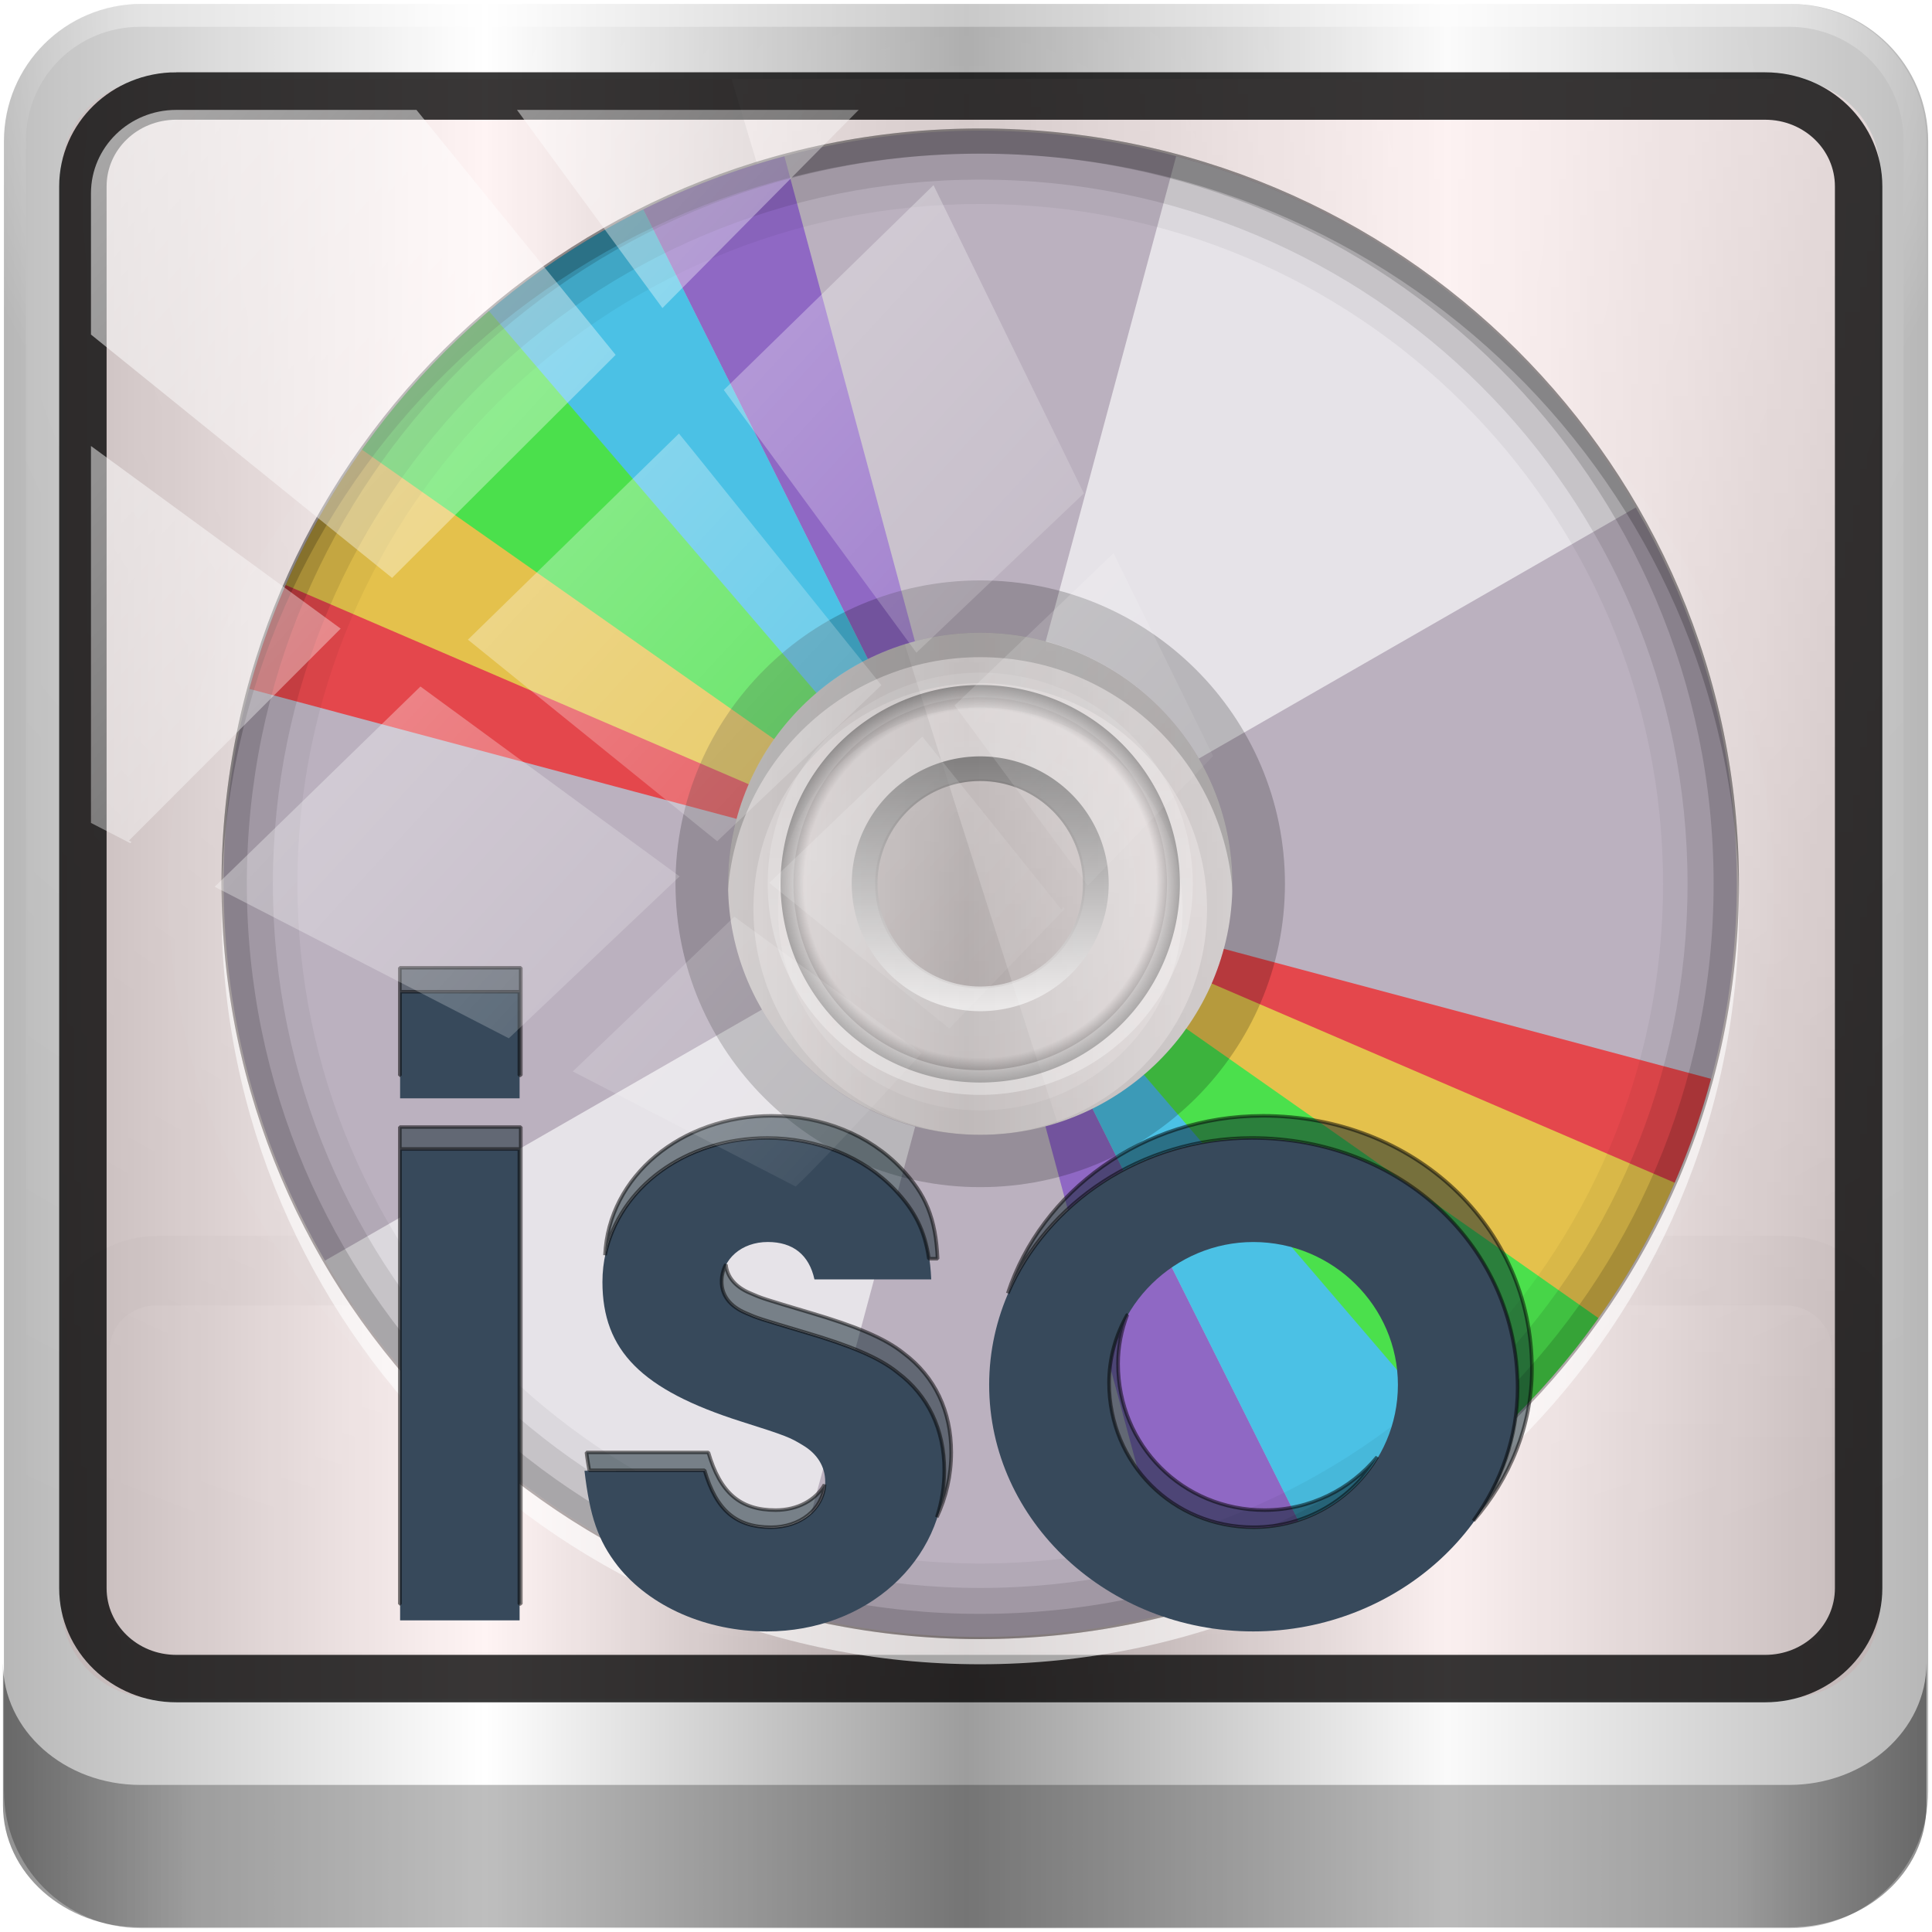 <?xml version="1.0" encoding="UTF-8" standalone="no"?>
<!-- Created with Inkscape (http://www.inkscape.org/) -->

<svg
   xmlns:dc="http://purl.org/dc/elements/1.1/"
   xmlns:cc="http://creativecommons.org/ns#"
   xmlns:rdf="http://www.w3.org/1999/02/22-rdf-syntax-ns#"
   xmlns:svg="http://www.w3.org/2000/svg"
   xmlns="http://www.w3.org/2000/svg"
   xmlns:xlink="http://www.w3.org/1999/xlink"
   xmlns:sodipodi="http://sodipodi.sourceforge.net/DTD/sodipodi-0.dtd"
   xmlns:inkscape="http://www.inkscape.org/namespaces/inkscape"
   width="96"
   height="96"
   id="svg2"
   version="1.1"
   inkscape:version="0.92.2 5c3e80d, 2017-08-06"
   sodipodi:docname="emblem-iso.svg">
  <script
     xlink:href=""
     id="script2985" />
  <defs
     id="defs4">
    <filter
       id="filter3832-0"
       style="color-interpolation-filters:sRGB">
      <feGaussianBlur
         id="feGaussianBlur3834-4"
         stdDeviation="0.769" />
    </filter>
    <linearGradient
       id="linearGradient4370-2">
      <stop
         id="stop4372-3"
         style="stop-color:#2a7fff;stop-opacity:1"
         offset="0" />
      <stop
         id="stop4374-7"
         style="stop-color:#003380;stop-opacity:1"
         offset="1" />
    </linearGradient>
    <linearGradient
       id="linearGradient3266-4">
      <stop
         id="stop2807-3"
         style="stop-color:#ffffff;stop-opacity:1"
         offset="0" />
      <stop
         id="stop2809-4"
         style="stop-color:#000000;stop-opacity:0"
         offset="1" />
    </linearGradient>
    <filter
       id="filter4365"
       style="color-interpolation-filters:sRGB">
      <feGaussianBlur
         id="feGaussianBlur4367"
         stdDeviation="0.769" />
    </filter>
    <linearGradient
       id="linearGradient4370">
      <stop
         id="stop4372"
         style="stop-color:#2a7fff;stop-opacity:1"
         offset="0" />
      <stop
         id="stop4374"
         style="stop-color:#003380;stop-opacity:1"
         offset="1" />
    </linearGradient>
    <linearGradient
       id="linearGradient4377">
      <stop
         id="stop4379"
         style="stop-color:#ffffff;stop-opacity:1"
         offset="0" />
      <stop
         id="stop4381"
         style="stop-color:#000000;stop-opacity:0"
         offset="1" />
    </linearGradient>
    <linearGradient
       id="linearGradient3362">
      <stop
         id="stop3364"
         style="stop-color:#4d4d4d;stop-opacity:1"
         offset="0" />
      <stop
         id="stop3366"
         style="stop-color:#ffffff;stop-opacity:1"
         offset="1" />
    </linearGradient>
    <linearGradient
       id="linearGradient3342">
      <stop
         id="stop3344"
         style="stop-color:#000000;stop-opacity:0"
         offset="0" />
      <stop
         id="stop3350"
         style="stop-color:#000000;stop-opacity:0"
         offset="0.85" />
      <stop
         id="stop3346"
         style="stop-color:#000000;stop-opacity:1"
         offset="1" />
    </linearGradient>
    <linearGradient
       id="linearGradient3330">
      <stop
         id="stop3332"
         style="stop-color:#ffffff;stop-opacity:0.203"
         offset="0" />
      <stop
         id="stop3334"
         style="stop-color:#ffffff;stop-opacity:0.68"
         offset="1" />
    </linearGradient>
    <clipPath
       id="clipPath4031">
      <path
         d="M 48,32 C 28.118,32 12,48.118 12,68 12,87.882 28.118,104 48,104 67.882,104 84,87.882 84,68 84,48.118 67.882,32 48,32 Z m 0,24 c 6.627,0 12,5.373 12,12 0,6.627 -5.373,12 -12,12 -6.627,0 -12,-5.373 -12,-12 0,-6.627 5.373,-12 12,-12 z"
         inkscape:connector-curvature="0"
         id="path4033"
         style="fill:#bbb1bf;fill-opacity:1;stroke:none" />
    </clipPath>
    <filter
       x="-0.19"
       y="-0.171"
       width="1.381"
       height="1.341"
       id="filter4035"
       style="color-interpolation-filters:sRGB">
      <feGaussianBlur
         id="feGaussianBlur4037"
         stdDeviation="4.948" />
    </filter>
    <clipPath
       id="clipPath4187">
      <path
         d="m 51.2,108.8 c -21.208,0 -38.4,17.192 -38.4,38.4 0,21.208 17.192,38.4 38.4,38.4 21.208,0 38.4,-17.192 38.4,-38.4 0,-21.208 -17.192,-38.4 -38.4,-38.4 z m 0,25.6 c 7.069,0 12.8,5.731 12.8,12.8 0,7.069 -5.731,12.8 -12.8,12.8 -7.069,0 -12.8,-5.731 -12.8,-12.8 0,-7.069 5.731,-12.8 12.8,-12.8 z"
         inkscape:connector-curvature="0"
         id="path4189"
         style="fill:#bbb1bf;fill-opacity:1;stroke:none;stroke-width:1.067" />
    </clipPath>
    <filter
       x="-0.18"
       y="-0.18"
       width="1.36"
       height="1.36"
       id="filter4195"
       style="color-interpolation-filters:sRGB">
      <feGaussianBlur
         id="feGaussianBlur4197"
         stdDeviation="5.216" />
    </filter>
    <linearGradient
       id="linearGradient4042">
      <stop
         id="stop4044"
         style="stop-color:#ffaaaa;stop-opacity:1"
         offset="0" />
      <stop
         id="stop4046"
         style="stop-color:#ff7777;stop-opacity:1"
         offset="1" />
    </linearGradient>
    <linearGradient
       inkscape:collect="always"
       id="linearGradient3888-8-4-8-4-6-9-0-8-7-9">
      <stop
         style="stop-color:#ffffff;stop-opacity:1;"
         offset="0"
         id="stop3890-4-7-9-5-7-0-8-8-8-6" />
      <stop
         style="stop-color:#ffffff;stop-opacity:0;"
         offset="1"
         id="stop3892-5-8-2-8-3-3-3-06-4-4" />
    </linearGradient>
    <linearGradient
       inkscape:collect="always"
       id="linearGradient3888-8-4-8-6">
      <stop
         style="stop-color:#ffffff;stop-opacity:1;"
         offset="0"
         id="stop3890-4-7-9-7" />
      <stop
         style="stop-color:#ffffff;stop-opacity:0;"
         offset="1"
         id="stop3892-5-8-2-7" />
    </linearGradient>
    <linearGradient
       id="linearGradient4091-0-3-0-7">
      <stop
         style="stop-color:#ffffff;stop-opacity:1;"
         offset="0"
         id="stop4093-3-6-4-2" />
      <stop
         id="stop4099-6-1-8-3"
         offset="0.8"
         style="stop-color:#ffffff;stop-opacity:1;" />
      <stop
         style="stop-color:#ffffff;stop-opacity:0;"
         offset="1"
         id="stop4095-1-0-7-9" />
    </linearGradient>
    <linearGradient
       id="linearGradient3832-0-6-1-1">
      <stop
         style="stop-color:#000000;stop-opacity:1;"
         offset="0"
         id="stop3834-6-3-7-1" />
      <stop
         id="stop3872-2-4"
         offset="0.1"
         style="stop-color:#000000;stop-opacity:0.588;" />
      <stop
         style="stop-color:#000000;stop-opacity:0.588;"
         offset="0.9"
         id="stop3844-6-2-7-6" />
      <stop
         style="stop-color:#000000;stop-opacity:1;"
         offset="1"
         id="stop3836-5-0-2-9" />
    </linearGradient>
    <linearGradient
       gradientTransform="matrix(1.135,0,0,1.134,-40.037,-46.788)"
       y2="47"
       x2="90"
       y1="47"
       x1="6"
       gradientUnits="userSpaceOnUse"
       id="linearGradient5021"
       xlink:href="#linearGradient6139-0"
       inkscape:collect="always" />
    <linearGradient
       id="linearGradient6139-0">
      <stop
         id="stop6141-2"
         offset="0"
         style="stop-color:#b7b7b7;stop-opacity:1;" />
      <stop
         style="stop-color:#ffffff;stop-opacity:1;"
         offset="0.25"
         id="stop6151-0" />
      <stop
         style="stop-color:#9d9d9d;stop-opacity:1;"
         offset="0.5"
         id="stop6147-1" />
      <stop
         id="stop6149-4"
         offset="0.75"
         style="stop-color:#fafafa;stop-opacity:1;" />
      <stop
         id="stop6143-4"
         offset="1"
         style="stop-color:#b7b7b7;stop-opacity:1;" />
    </linearGradient>
    <linearGradient
       inkscape:collect="always"
       xlink:href="#linearGradient6139-0"
       id="linearGradient4788"
       gradientUnits="userSpaceOnUse"
       gradientTransform="matrix(1.143,0,0,1.143,-32.183,-24.606)"
       x1="6"
       y1="47"
       x2="90"
       y2="47" />
    <radialGradient
       inkscape:collect="always"
       xlink:href="#linearGradient3888-8-4-8-6"
       id="radialGradient4790"
       gradientUnits="userSpaceOnUse"
       gradientTransform="matrix(0,1.729,-2.174,0,171.375,-259.239)"
       cx="158"
       cy="6.213"
       fx="158"
       fy="6.213"
       r="41" />
    <radialGradient
       inkscape:collect="always"
       xlink:href="#linearGradient4091-0-3-0-7"
       id="radialGradient4792"
       gradientUnits="userSpaceOnUse"
       gradientTransform="matrix(-1.144,0,0,-0.933,212.762,-20.401)"
       cx="48"
       cy="-27"
       fx="48"
       fy="-27"
       r="42" />
    <linearGradient
       inkscape:collect="always"
       xlink:href="#linearGradient3832-0-6-1-1"
       id="linearGradient4794"
       gradientUnits="userSpaceOnUse"
       gradientTransform="matrix(1.067,0,0,0.948,213.333,9.539)"
       x1="-94"
       y1="82.984"
       x2="-10.188"
       y2="82.984" />
    <linearGradient
       inkscape:collect="always"
       xlink:href="#linearGradient3888-8-4-8-4-6-9-0-8-7-9"
       id="linearGradient4796"
       gradientUnits="userSpaceOnUse"
       gradientTransform="matrix(1.194,0,0,1.154,-34.38,-24.386)"
       x1="62"
       y1="8"
       x2="62"
       y2="68" />
    <radialGradient
       inkscape:collect="always"
       xlink:href="#linearGradient4042"
       id="radialGradient4798"
       gradientUnits="userSpaceOnUse"
       gradientTransform="matrix(1.007,0,0,0.897,8.118,24.913)"
       cx="14.693"
       cy="0.381"
       fx="14.693"
       fy="0.381"
       r="45.056" />
    <linearGradient
       inkscape:collect="always"
       xlink:href="#linearGradient3362"
       id="linearGradient4800"
       gradientUnits="userSpaceOnUse"
       x1="25.22"
       y1="61.922"
       x2="94.568"
       y2="61.922"
       gradientTransform="matrix(0,0.148,-0.171,0,59.721,45.929)" />
    <radialGradient
       inkscape:collect="always"
       xlink:href="#linearGradient3342"
       id="radialGradient4802"
       gradientUnits="userSpaceOnUse"
       gradientTransform="matrix(0,0.255,-0.247,0,64.444,39.495)"
       cx="59.894"
       cy="61.922"
       fx="59.894"
       fy="61.922"
       r="33.714" />
    <linearGradient
       inkscape:collect="always"
       xlink:href="#linearGradient3330"
       id="linearGradient4804"
       gradientUnits="userSpaceOnUse"
       x1="26.18"
       y1="61.922"
       x2="93.608"
       y2="61.922"
       gradientTransform="matrix(0,0.255,-0.295,0,67.412,39.495)" />
    <linearGradient
       id="linearGradient6139-0-3">
      <stop
         id="stop6141-2-6"
         offset="0"
         style="stop-color:#b4b9ba;stop-opacity:1" />
      <stop
         style="stop-color:#ffffff;stop-opacity:1;"
         offset="0.25"
         id="stop6151-0-7" />
      <stop
         style="stop-color:#98a0a2;stop-opacity:1"
         offset="0.5"
         id="stop6147-1-5" />
      <stop
         id="stop6149-4-3"
         offset="0.75"
         style="stop-color:#fbf9f9;stop-opacity:1;" />
      <stop
         id="stop6143-4-5"
         offset="1"
         style="stop-color:#b4b8ba;stop-opacity:1" />
    </linearGradient>
    <clipPath
       id="clipPath4156-4-1"
       clipPathUnits="userSpaceOnUse">
      <path
         inkscape:connector-curvature="0"
         id="path4158-0-8"
         d="m 27.046,-55.695 -14.214,13.321 h 0.061 l 15.653,21.771 10.231,-10.546 C 38.562,-32.302 27.468,-54.819 27.046,-55.695 Z M 9.647,-39.383 -5.241,-25.321 15.988,-7.806 26.372,-18.383 Z m 31.491,12.951 -9.741,9.714 8.945,12.458 7.781,-7.555 z m -49.84,4.379 -13.754,12.982 26.283,13.846 0.061,-0.062 -0.123,-0.062 L 13.599,-5.401 -8.702,-22.053 Z m 38.015,7.401 -9.803,9.775 11.579,9.559 7.628,-7.401 -8.669,-11.009 z m 20.187,5.674 -7.383,7.216 6.188,8.542 5.82,-6.137 z m -32.195,6.322 -9.557,9.498 13.662,7.185 7.934,-7.678 z m 23.312,2.374 -7.107,6.938 8.363,6.907 5.361,-5.674 -0.061,-0.092 -0.092,0.123 -6.464,-8.203 z m -8.73,8.542 -7.505,7.339 10.354,5.458 c 1.397,-1.321 5.675,-6.123 5.851,-6.322 z"
         style="opacity:0.6;fill:#ffffff;fill-opacity:1;stroke:none" />
    </clipPath>
    <radialGradient
       gradientTransform="matrix(0.673,5.3344581e-8,-5.4480783e-8,0.687,4.84,-4.308)"
       gradientUnits="userSpaceOnUse"
       xlink:href="#linearGradient3455-8"
       id="radialGradient4133-4"
       fy="88.987"
       fx="64.134"
       r="39.753"
       cy="88.987"
       cx="64.134" />
    <linearGradient
       id="linearGradient3455-8">
      <stop
         offset="0"
         style="stop-color:#469619;stop-opacity:1"
         id="stop3457-0" />
      <stop
         offset="1"
         style="stop-color:#263026;stop-opacity:1"
         id="stop3459-8" />
    </linearGradient>
    <linearGradient
       gradientTransform="matrix(0.688,0,0,0.814,3.961,-0.214)"
       gradientUnits="userSpaceOnUse"
       xlink:href="#linearGradient3659-8"
       id="linearGradient3665-5"
       y2="61.944"
       x2="58.102"
       y1="15.531"
       x1="58.102" />
    <linearGradient
       id="linearGradient3659-8">
      <stop
         offset="0"
         style="stop-color:#6fde00;stop-opacity:0.742"
         id="stop3661-5" />
      <stop
         offset="1"
         style="stop-color:#e3ff77;stop-opacity:0"
         id="stop3663-56" />
    </linearGradient>
    <radialGradient
       gradientTransform="matrix(0.688,0,0,0.946,3.961,-14.691)"
       gradientUnits="userSpaceOnUse"
       xlink:href="#linearGradient3567-4"
       id="radialGradient3573-3"
       fy="59.5"
       fx="64"
       r="3"
       cy="59.5"
       cx="64" />
    <linearGradient
       id="linearGradient3567-4">
      <stop
         offset="0"
         style="stop-color:#6ab700;stop-opacity:1"
         id="stop3569-4" />
      <stop
         offset="1"
         style="stop-color:#6ab700;stop-opacity:0"
         id="stop3571-5" />
    </linearGradient>
    <radialGradient
       gradientTransform="matrix(0.688,0,0,0.946,3.961,-18.819)"
       gradientUnits="userSpaceOnUse"
       xlink:href="#linearGradient3567-4"
       id="radialGradient3577-5"
       fy="59.5"
       fx="64"
       r="3"
       cy="59.5"
       cx="64" />
    <radialGradient
       gradientTransform="matrix(0.688,0,0,0.946,3.961,-22.948)"
       gradientUnits="userSpaceOnUse"
       xlink:href="#linearGradient3567-4"
       id="radialGradient3581-9"
       fy="59.5"
       fx="64"
       r="3"
       cy="59.5"
       cx="64" />
    <radialGradient
       gradientTransform="matrix(0.688,0,0,0.946,3.961,-31.205)"
       gradientUnits="userSpaceOnUse"
       xlink:href="#linearGradient3567-4"
       id="radialGradient3585-3"
       fy="59.5"
       fx="64"
       r="3"
       cy="59.5"
       cx="64" />
    <radialGradient
       gradientTransform="matrix(0.688,0,0,0.946,3.961,-5.745)"
       gradientUnits="userSpaceOnUse"
       xlink:href="#linearGradient3567-4"
       id="radialGradient3589-7"
       fy="59.5"
       fx="64"
       r="3"
       cy="59.5"
       cx="64" />
    <radialGradient
       gradientTransform="matrix(0.688,0,0,0.946,3.961,-1.617)"
       gradientUnits="userSpaceOnUse"
       xlink:href="#linearGradient3567-4"
       id="radialGradient3593-8"
       fy="59.5"
       fx="64"
       r="3"
       cy="59.5"
       cx="64" />
    <radialGradient
       gradientTransform="matrix(0.688,0,0,0.946,3.961,2.512)"
       gradientUnits="userSpaceOnUse"
       xlink:href="#linearGradient3567-4"
       id="radialGradient3597-9"
       fy="59.5"
       fx="64"
       r="3"
       cy="59.5"
       cx="64" />
    <radialGradient
       gradientTransform="matrix(0.688,0,0,0.946,3.961,10.769)"
       gradientUnits="userSpaceOnUse"
       xlink:href="#linearGradient3567-4"
       id="radialGradient3601-1"
       fy="59.5"
       fx="64"
       r="3"
       cy="59.5"
       cx="64" />
    <radialGradient
       gradientTransform="matrix(0.688,0,0,0.946,2.011,-108.741)"
       gradientUnits="userSpaceOnUse"
       xlink:href="#linearGradient3567-4"
       id="radialGradient3634-2"
       fy="59.5"
       fx="64"
       r="3"
       cy="59.5"
       cx="64" />
    <radialGradient
       gradientTransform="matrix(0.688,0,0,0.946,2.011,-112.87)"
       gradientUnits="userSpaceOnUse"
       xlink:href="#linearGradient3567-4"
       id="radialGradient3636-0"
       fy="59.5"
       fx="64"
       r="3"
       cy="59.5"
       cx="64" />
    <radialGradient
       gradientTransform="matrix(0.688,0,0,0.946,2.011,-116.998)"
       gradientUnits="userSpaceOnUse"
       xlink:href="#linearGradient3567-4"
       id="radialGradient3638-9"
       fy="59.5"
       fx="64"
       r="3"
       cy="59.5"
       cx="64" />
    <radialGradient
       gradientTransform="matrix(0.688,0,0,0.946,2.011,-125.256)"
       gradientUnits="userSpaceOnUse"
       xlink:href="#linearGradient3567-4"
       id="radialGradient3640-7"
       fy="59.5"
       fx="64"
       r="3"
       cy="59.5"
       cx="64" />
    <radialGradient
       gradientTransform="matrix(0.688,0,0,0.946,2.011,-99.796)"
       gradientUnits="userSpaceOnUse"
       xlink:href="#linearGradient3567-4"
       id="radialGradient3642-1"
       fy="59.5"
       fx="64"
       r="3"
       cy="59.5"
       cx="64" />
    <radialGradient
       gradientTransform="matrix(0.688,0,0,0.946,2.011,-95.667)"
       gradientUnits="userSpaceOnUse"
       xlink:href="#linearGradient3567-4"
       id="radialGradient3644-5"
       fy="59.5"
       fx="64"
       r="3"
       cy="59.5"
       cx="64" />
    <radialGradient
       gradientTransform="matrix(0.688,0,0,0.946,2.011,-91.538)"
       gradientUnits="userSpaceOnUse"
       xlink:href="#linearGradient3567-4"
       id="radialGradient3646-4"
       fy="59.5"
       fx="64"
       r="3"
       cy="59.5"
       cx="64" />
    <radialGradient
       gradientTransform="matrix(0.688,0,0,0.946,2.011,-83.281)"
       gradientUnits="userSpaceOnUse"
       xlink:href="#linearGradient3567-4"
       id="radialGradient3648-3"
       fy="59.5"
       fx="64"
       r="3"
       cy="59.5"
       cx="64" />
    <radialGradient
       gradientTransform="matrix(1.127,0,0,1.127,-25.82,-34.163)"
       gradientUnits="userSpaceOnUse"
       xlink:href="#linearGradient3677-6"
       id="radialGradient3675-5"
       fy="81.276"
       fx="76.208"
       r="2.748"
       cy="81.276"
       cx="76.208" />
    <linearGradient
       id="linearGradient3677-6">
      <stop
         offset="0"
         style="stop-color:#ecff07;stop-opacity:1"
         id="stop3679-3" />
      <stop
         offset="0.419"
         style="stop-color:#93f503;stop-opacity:0.289"
         id="stop3687-1" />
      <stop
         offset="1"
         style="stop-color:#88eb00;stop-opacity:0"
         id="stop3681-4" />
    </linearGradient>
    <radialGradient
       gradientTransform="matrix(1.502,0,0,1.502,-72.344,-70.535)"
       gradientUnits="userSpaceOnUse"
       xlink:href="#linearGradient3677-6"
       id="radialGradient3685-3"
       fy="81.276"
       fx="76.208"
       r="2.748"
       cy="81.276"
       cx="76.208" />
    <linearGradient
       gradientTransform="matrix(-0.761,-0.255,0.255,-0.761,77.039,119.782)"
       gradientUnits="userSpaceOnUse"
       xlink:href="#linearGradient3701-0"
       id="linearGradient3699-9"
       y2="76.775"
       x2="69.852"
       y1="90.907"
       x1="48.103" />
    <linearGradient
       id="linearGradient3701-0">
      <stop
         offset="0"
         style="stop-color:#c0ff67;stop-opacity:1"
         id="stop3703-1" />
      <stop
         offset="1"
         style="stop-color:#68b300;stop-opacity:0"
         id="stop3705-7" />
    </linearGradient>
    <radialGradient
       gradientTransform="matrix(1.877,0,0,1.877,-95.08,-123.907)"
       gradientUnits="userSpaceOnUse"
       xlink:href="#linearGradient3701-0"
       id="radialGradient3709-7"
       fy="81.276"
       fx="76.208"
       r="2.748"
       cy="81.276"
       cx="76.208" />
    <filter
       id="filter3737-9"
       height="1.614"
       width="1.255"
       y="-0.307"
       x="-0.127"
       style="color-interpolation-filters:sRGB">
      <feGaussianBlur
         stdDeviation="0.756"
         id="feGaussianBlur3739-0" />
    </filter>
    <linearGradient
       gradientTransform="matrix(-0.761,-0.255,0.255,-0.761,77.039,119.782)"
       gradientUnits="userSpaceOnUse"
       xlink:href="#linearGradient3729-3"
       id="linearGradient3735-4"
       y2="95.403"
       x2="64.134"
       y1="95.349"
       x1="48.639" />
    <linearGradient
       id="linearGradient3729-3">
      <stop
         offset="0"
         style="stop-color:#d9ff13;stop-opacity:1"
         id="stop3731-7" />
      <stop
         offset="1"
         style="stop-color:#d9ff13;stop-opacity:0"
         id="stop3733-1" />
    </linearGradient>
    <clipPath
       id="clipPath4156-4-1-6"
       clipPathUnits="userSpaceOnUse">
      <path
         inkscape:connector-curvature="0"
         id="path4158-0-8-2"
         d="m 27.046,-55.695 -14.214,13.321 h 0.061 l 15.653,21.771 10.231,-10.546 C 38.562,-32.302 27.468,-54.819 27.046,-55.695 Z M 9.647,-39.383 -5.241,-25.321 15.988,-7.806 26.372,-18.383 Z m 31.491,12.951 -9.741,9.714 8.945,12.458 7.781,-7.555 z m -49.84,4.379 -13.754,12.982 26.283,13.846 0.061,-0.062 -0.123,-0.062 L 13.599,-5.401 -8.702,-22.053 Z m 38.015,7.401 -9.803,9.775 11.579,9.559 7.628,-7.401 -8.669,-11.009 z m 20.187,5.674 -7.383,7.216 6.188,8.542 5.82,-6.137 z m -32.195,6.322 -9.557,9.498 13.662,7.185 7.934,-7.678 z m 23.312,2.374 -7.107,6.938 8.363,6.907 5.361,-5.674 -0.061,-0.092 -0.092,0.123 -6.464,-8.203 z m -8.73,8.542 -7.505,7.339 10.354,5.458 c 1.397,-1.321 5.675,-6.123 5.851,-6.322 z"
         style="opacity:0.6;fill:#ffffff;fill-opacity:1;stroke:none" />
    </clipPath>
    <linearGradient
       inkscape:collect="always"
       xlink:href="#linearGradient3888-8-4-8-4-6-9-0-8-7-9"
       id="linearGradient1162"
       gradientUnits="userSpaceOnUse"
       x1="2.771"
       y1="-28.642"
       x2="50.528"
       y2="14.514" />
  </defs>
  <sodipodi:namedview
     id="base"
     pagecolor="#ffffff"
     bordercolor="#666666"
     borderopacity="1.0"
     inkscape:pageopacity="1"
     inkscape:pageshadow="2"
     inkscape:zoom="4.0444336"
     inkscape:cx="2.2598033"
     inkscape:cy="52.980148"
     inkscape:current-layer="g964"
     showgrid="true"
     inkscape:document-units="px"
     inkscape:grid-bbox="true"
     inkscape:showpageshadow="false"
     gridtolerance="1"
     guidetolerance="1"
     objecttolerance="1"
     inkscape:window-width="1280"
     inkscape:window-height="948"
     inkscape:window-x="0"
     inkscape:window-y="17"
     inkscape:window-maximized="1"
     inkscape:pagecheckerboard="true" />
  <g
     id="layer1"
     inkscape:label="Layer 1"
     inkscape:groupmode="layer"
     transform="translate(0,27.733)">
    <g
       id="g4742"
       transform="translate(25.486,-9.002)">
      <g
         id="g964"
         transform="matrix(0.996,0,0,0.996,-0.066,0.281)">
        <path
           inkscape:connector-curvature="0"
           id="rect4251-1"
           d="m 63.817,-18.891 h -82.286 c -3.799,0 -6.857,3.058 -6.857,6.857 v 82.286 c 0,3.799 3.058,6.857 6.857,6.857 h 82.286 c 3.799,0 6.857,-3.058 6.857,-6.857 v -82.286 c 0,-3.799 -3.058,-6.857 -6.857,-6.857 z"
           style="display:inline;fill:url(#linearGradient4788);fill-opacity:1;fill-rule:nonzero;stroke:none;stroke-width:1.003" />
        <g
           transform="matrix(1.071,0,0,1.071,-146.468,-24.034)"
           id="g3272">
          <path
             style="display:inline;opacity:0.2;fill:url(#radialGradient4790);fill-opacity:1;fill-rule:nonzero;stroke:none;stroke-width:1.067"
             d="m 119.467,5.867 c -2.973,0 -5.333,2.36 -5.333,5.333 v 22.1 7.467 41.167 c 1.142,1.737 3.09,2.9 5.333,2.9 H 123.733 192 h 4.267 c 2.243,0 4.191,-1.163 5.333,-2.9 V 40.767 33.3 11.2 c 0,-2.973 -2.36,-5.333 -5.333,-5.333 z"
             id="path3400-6"
             inkscape:connector-curvature="0"
             sodipodi:nodetypes="sscccsccscccsss" />
          <path
             style="display:inline;opacity:0.45;fill:url(#radialGradient4792);fill-opacity:1;fill-rule:nonzero;stroke:none;stroke-width:1.067"
             d="m 119.467,4.8 c -3.546,0 -6.4,2.854 -6.4,6.4 v 16 h 1.067 v -16 c 0,-2.973 2.36,-5.333 5.333,-5.333 h 76.8 c 2.973,0 5.333,2.36 5.333,5.333 v 16 h 1.067 v -16 c 0,-3.546 -2.854,-6.4 -6.4,-6.4 z"
             id="path4236-5"
             inkscape:connector-curvature="0" />
          <path
             inkscape:connector-curvature="0"
             id="path4242-5"
             d="m 113.067,82.072 v 0.948 0.948 0.948 1.897 1.897 c 0,3.152 2.854,5.69 6.4,5.69 h 76.8 c 3.546,0 6.4,-2.538 6.4,-5.69 V 86.813 84.917 83.968 83.02 82.072 c 0,3.152 -2.854,5.69 -6.4,5.69 h -76.8 c -3.546,0 -6.4,-2.538 -6.4,-5.69 z"
             style="opacity:0.431;fill:url(#linearGradient4794);fill-opacity:1;fill-rule:nonzero;stroke:none;stroke-width:1.067" />
        </g>
        <path
           inkscape:connector-curvature="0"
           id="path4972"
           d="m -17.671,42.571 c -1.891,0 -3.661,0.977 -4.774,2.417 v 16.054 c 0,2.558 2.129,4.618 4.774,4.618 h 81.158 c 2.645,0 4.774,-2.059 4.774,-4.618 v -16.054 c -1.113,-1.44 -2.883,-2.417 -4.774,-2.417 z m 0,3.463 h 81.158 c 1.364,0 2.387,0.99 2.387,2.309 v 12.699 c 0,1.319 -1.023,2.309 -2.387,2.309 h -81.158 c -1.364,0 -2.387,-0.99 -2.387,-2.309 V 48.343 c 0,-1.319 1.023,-2.309 2.387,-2.309 z"
           style="color:#000000;font-style:normal;font-variant:normal;font-weight:normal;font-stretch:normal;font-size:medium;line-height:normal;font-family:Sans;-inkscape-font-specification:Sans;text-indent:0;text-align:start;text-decoration:none;text-decoration-line:none;letter-spacing:normal;word-spacing:normal;text-transform:none;writing-mode:lr-tb;direction:ltr;baseline-shift:baseline;text-anchor:start;display:inline;overflow:visible;visibility:visible;opacity:0.02;fill:#000000;fill-opacity:1;fill-rule:nonzero;stroke:none;stroke-width:6.019;marker:none;enable-background:accumulate" />
        <path
           inkscape:connector-curvature="0"
           id="path4974"
           d="m 10.973,-15.151 c 8.356,27.858 17.038,55.06 25.847,80.809 h 26.667 c 2.645,0 4.774,-2.059 4.774,-4.618 v -71.574 c 0,-2.558 -2.129,-4.618 -4.774,-4.618 z"
           style="color:#000000;display:inline;overflow:visible;visibility:visible;opacity:0.45;fill:url(#linearGradient4796);fill-opacity:1;fill-rule:nonzero;stroke:none;stroke-width:2.006;marker:none;enable-background:accumulate" />
        <path
           id="path4970"
           d="m -17.671,-15.151 h 81.158 c 2.645,0 4.774,2.059 4.774,4.618 v 71.574 c 0,2.558 -2.129,4.618 -4.774,4.618 h -81.158 c -2.645,0 -4.774,-2.059 -4.774,-4.618 v -71.574 c 0,-2.558 2.129,-4.618 4.774,-4.618 z"
           style="color:#000000;display:inline;overflow:visible;visibility:visible;opacity:0.084;fill:url(#radialGradient4798);fill-opacity:1;fill-rule:nonzero;stroke:none;stroke-width:2.006;marker:none;enable-background:accumulate"
           inkscape:connector-curvature="0"
           sodipodi:nodetypes="sssssssss" />
        <path
           sodipodi:nodetypes="sssssssss"
           inkscape:connector-curvature="0"
           style="color:#000000;display:inline;overflow:visible;visibility:visible;fill:none;stroke:#000000;stroke-width:2.366;stroke-opacity:0.776;marker:none;enable-background:accumulate"
           d="m -16.724,-14.298 h 79.264 c 2.583,0 4.663,2.012 4.663,4.512 V 60.143 c 0,2.499 -2.08,4.512 -4.663,4.512 h -79.264 c -2.583,0 -4.663,-2.012 -4.663,-4.512 V -9.787 c 0,-2.499 2.08,-4.512 4.663,-4.512 z"
           id="path4989" />
        <g
           style="display:inline"
           id="g3339"
           transform="matrix(1.241,0,0,1.189,-37.61,-40.126)">
          <path
             style="color:#000000;display:inline;overflow:visible;visibility:visible;opacity:0.05;fill:#000000;fill-opacity:1;fill-rule:nonzero;stroke:none;stroke-width:1.036;marker:none;enable-background:accumulate"
             id="path3736"
             d="m 49.146,36.817 c -10.092,0 -18.3,8.529 -18.3,19.015 0,10.486 8.209,19.015 18.3,19.015 10.092,0 18.3,-8.529 18.3,-19.015 0,-10.486 -8.209,-19.015 -18.3,-19.015 z m 0,10.564 c 4.51,0 8.133,3.764 8.133,8.451 0,4.687 -3.623,8.451 -8.133,8.451 -4.51,0 -8.133,-3.764 -8.133,-8.451 0,-4.687 3.623,-8.451 8.133,-8.451 z"
             inkscape:connector-curvature="0" />
          <path
             style="color:#000000;display:inline;overflow:visible;visibility:visible;opacity:0.3;fill:#000000;fill-opacity:1;fill-rule:nonzero;stroke:none;stroke-width:1.036;marker:none;enable-background:accumulate"
             id="path3725"
             inkscape:connector-curvature="0"
             d="m 49.146,38.93 c -8.984,0 -16.267,7.567 -16.267,16.902 0,9.335 7.283,16.902 16.267,16.902 8.984,0 16.267,-7.567 16.267,-16.902 0,-9.335 -7.283,-16.902 -16.267,-16.902 z m 0,6.338 c 5.615,0 10.167,4.73 10.167,10.564 0,5.834 -4.552,10.564 -10.167,10.564 -5.615,0 -10.167,-4.73 -10.167,-10.564 0,-5.834 4.552,-10.564 10.167,-10.564 z" />
          <path
             style="color:#000000;display:inline;overflow:visible;visibility:visible;opacity:0.1;fill:#000000;fill-opacity:1;fill-rule:nonzero;stroke:none;stroke-width:1.036;marker:none;enable-background:accumulate"
             id="path3732"
             d="m 49.146,37.841 c -9.554,0 -17.315,8.064 -17.315,17.992 0,9.927 7.761,17.992 17.315,17.992 9.554,0 17.315,-8.064 17.315,-17.992 0,-9.927 -7.761,-17.992 -17.315,-17.992 z m 0,8.517 c 5.045,0 9.118,4.233 9.118,9.474 0,5.242 -4.074,9.474 -9.118,9.474 -5.045,0 -9.118,-4.233 -9.118,-9.474 0,-5.242 4.074,-9.474 9.118,-9.474 z"
             inkscape:connector-curvature="0" />
          <path
             style="display:inline;fill:#bbb1bf;fill-opacity:1;stroke:none;stroke-width:1.036"
             id="path3978"
             inkscape:connector-curvature="0"
             d="m 49.146,23.174 c -16.797,0 -30.414,14.149 -30.414,31.602 0,17.453 13.617,31.602 30.414,31.602 16.797,0 30.414,-14.149 30.414,-31.602 0,-17.453 -13.617,-31.602 -30.414,-31.602 z m 0,21.068 c 5.599,0 10.138,4.716 10.138,10.534 0,5.818 -4.539,10.534 -10.138,10.534 -5.599,0 -10.138,-4.716 -10.138,-10.534 0,-5.818 4.539,-10.534 10.138,-10.534 z" />
          <path
             style="display:inline;opacity:0.3;fill:#ffffff;fill-opacity:1;stroke:none;stroke-width:1.036"
             id="path3992"
             inkscape:connector-curvature="0"
             d="m 49.146,44.242 c -5.599,0 -10.138,4.716 -10.138,10.534 0,5.818 4.539,10.534 10.138,10.534 5.599,0 10.138,-4.716 10.138,-10.534 0,-5.818 -4.539,-10.534 -10.138,-10.534 z m 0,6.145 c 2.333,0 4.224,1.965 4.224,4.389 0,2.424 -1.891,4.389 -4.224,4.389 -2.333,0 -4.224,-1.965 -4.224,-4.389 0,-2.424 1.891,-4.389 4.224,-4.389 z" />
          <path
             style="display:inline;opacity:0.6;fill:none;stroke:url(#linearGradient4800);stroke-width:1.036;stroke-linecap:round;stroke-linejoin:miter;stroke-miterlimit:4;stroke-dasharray:none;stroke-dashoffset:0;stroke-opacity:1"
             id="path4002-9"
             d="m 49.146,59.604 a 4.647,4.828 0 1 1 0,-9.656 4.647,4.828 0 1 1 0,9.656 z"
             inkscape:connector-curvature="0" />
          <path
             style="display:inline;opacity:0.5;fill:url(#radialGradient4802);fill-opacity:1;fill-rule:evenodd;stroke:url(#linearGradient4804);stroke-width:1.036;stroke-linecap:round;stroke-linejoin:miter;stroke-miterlimit:4;stroke-dasharray:none;stroke-dashoffset:0;stroke-opacity:1"
             id="path4010"
             d="m 49.146,63.115 a 8.026,8.339 0 1 1 0,-16.679 8.026,8.339 0 1 1 0,16.679 z"
             inkscape:connector-curvature="0" />
          <path
             style="display:inline;opacity:0.8;fill:#ffffff;fill-opacity:1;stroke:none;filter:url(#filter4035)"
             id="path4018"
             clip-path="url(#clipPath4031)"
             transform="matrix(0.845,0,0,0.878,8.594,-4.917)"
             inkscape:connector-curvature="0"
             d="M 57.312,33.219 48,68 79.188,50 C 74.414,41.731 66.535,35.69 57.312,33.219 Z M 48,68 16.812,86 c 4.774,8.269 12.653,14.31 21.875,16.781 z" />
          <g
             style="display:inline;opacity:0.6;filter:url(#filter4195)"
             id="g4175"
             clip-path="url(#clipPath4187)"
             transform="matrix(0.792,0,0,0.823,8.594,-66.366)">
            <path
               style="fill:#7137c8;fill-opacity:1;stroke:none;stroke-width:1.945"
               id="path4039"
               d="m 68.304,181.58 a 38.4,38.4 37.964 0 1 -7.166,2.711 l -9.939,-37.092 z"
               inkscape:connector-curvature="0" />
            <path
               style="fill:#00ccff;fill-opacity:1;stroke:none;stroke-width:1.945"
               id="path4041"
               d="m 76.199,176.348 a 38.4,38.4 31.514 0 1 -7.899,5.234 l -17.1,-34.382 z"
               inkscape:connector-curvature="0" />
            <path
               style="fill:#ffcc00;fill-opacity:1;stroke:none;stroke-width:1.945"
               id="path4043"
               d="m 86.497,162.323 a 38.4,38.4 17.712 0 1 -4.19,7.393 L 51.2,147.2 Z"
               inkscape:connector-curvature="0" />
            <path
               style="fill:#ff0000;fill-opacity:1;stroke:none;stroke-width:1.945"
               id="path4045"
               d="m 88.292,157.139 a 38.4,38.4 89.232 0 1 -1.843,5.296 L 51.2,147.2 Z"
               inkscape:connector-curvature="0" />
            <path
               style="fill:#00ff00;fill-opacity:1;stroke:none;stroke-width:1.945"
               id="path4144"
               d="m 82.578,169.336 a 38.4,38.4 31.514 0 1 -6.444,7.068 L 51.2,147.2 Z"
               inkscape:connector-curvature="0" />
            <path
               style="fill:#7137c8;fill-opacity:1;stroke:none;stroke-width:1.945"
               id="path4155"
               d="m 34.096,112.82 a 38.4,38.4 37.964 0 1 7.166,-2.711 L 51.2,147.2 Z"
               inkscape:connector-curvature="0" />
            <path
               style="fill:#00ccff;fill-opacity:1;stroke:none;stroke-width:1.945"
               id="path4157"
               d="m 26.201,118.052 a 38.4,38.4 31.514 0 1 7.899,-5.234 l 17.1,34.382 z"
               inkscape:connector-curvature="0" />
            <path
               style="fill:#ffcc00;fill-opacity:1;stroke:none;stroke-width:1.945"
               id="path4159"
               d="m 15.903,132.077 a 38.4,38.4 17.712 0 1 4.19,-7.393 L 51.2,147.2 Z"
               inkscape:connector-curvature="0" />
            <path
               style="fill:#ff0000;fill-opacity:1;stroke:none;stroke-width:1.945"
               id="path4161"
               d="m 14.108,137.261 a 38.4,38.4 89.232 0 1 1.843,-5.296 l 35.249,15.235 z"
               inkscape:connector-curvature="0" />
            <path
               style="fill:#00ff00;fill-opacity:1;stroke:none;stroke-width:1.945"
               id="path4163"
               d="m 19.822,125.064 a 38.4,38.4 31.514 0 1 6.444,-7.068 l 24.934,29.204 z"
               inkscape:connector-curvature="0" />
          </g>
          <path
             style="display:inline;opacity:0.2;fill:#000000;fill-opacity:1;stroke:none;stroke-width:1.036"
             id="path3986"
             inkscape:connector-curvature="0"
             d="m 49.146,42.047 c -6.766,0 -12.25,5.699 -12.25,12.729 0,7.03 5.485,12.729 12.25,12.729 6.766,0 12.25,-5.699 12.25,-12.729 0,-7.03 -5.485,-12.729 -12.25,-12.729 z m 0,2.195 c 5.599,0 10.138,4.716 10.138,10.534 0,5.818 -4.539,10.534 -10.138,10.534 -5.599,0 -10.138,-4.716 -10.138,-10.534 0,-5.818 4.539,-10.534 10.138,-10.534 z" />
          <path
             style="color:#000000;display:inline;overflow:visible;visibility:visible;opacity:0.6;fill:#ffffff;fill-opacity:1;fill-rule:nonzero;stroke:none;stroke-width:1.036;marker:none;enable-background:accumulate"
             id="path3738"
             inkscape:connector-curvature="0"
             d="m 18.646,55.304 c -0.003,0.178 0,0.35 0,0.528 0,17.503 13.655,31.692 30.5,31.692 16.845,0 30.5,-14.189 30.5,-31.692 0,-0.179 0.003,-0.35 0,-0.528 -0.275,17.256 -13.827,31.163 -30.5,31.163 -16.673,0 -30.225,-13.907 -30.5,-31.163 z" />
          <path
             style="color:#000000;display:inline;overflow:visible;visibility:visible;opacity:0.05;fill:#000000;fill-opacity:1;fill-rule:nonzero;stroke:none;stroke-width:1.036;marker:none;enable-background:accumulate"
             id="path3749"
             inkscape:connector-curvature="0"
             d="m 49.146,23.084 c -16.845,0 -30.5,14.189 -30.5,31.692 0,17.503 13.655,31.692 30.5,31.692 16.845,0 30.5,-14.189 30.5,-31.692 0,-17.503 -13.655,-31.692 -30.5,-31.692 z m 0,3.169 c 15.16,0 27.45,12.77 27.45,28.522 0,15.752 -12.29,28.522 -27.45,28.522 -15.16,0 -27.45,-12.77 -27.45,-28.522 0,-15.752 12.29,-28.522 27.45,-28.522 z" />
          <path
             style="color:#000000;display:inline;overflow:visible;visibility:visible;opacity:0.1;fill:#000000;fill-opacity:1;fill-rule:nonzero;stroke:none;stroke-width:1.036;marker:none;enable-background:accumulate"
             id="path3743"
             inkscape:connector-curvature="0"
             d="m 49.146,23.084 c -16.845,0 -30.5,14.189 -30.5,31.692 0,17.503 13.655,31.692 30.5,31.692 16.845,0 30.5,-14.189 30.5,-31.692 0,-17.503 -13.655,-31.692 -30.5,-31.692 z m 0,2.146 c 15.727,0 28.435,13.204 28.435,29.546 0,16.342 -12.708,29.546 -28.435,29.546 -15.727,0 -28.435,-13.204 -28.435,-29.546 0,-16.342 12.708,-29.546 28.435,-29.546 z" />
          <path
             style="color:#000000;display:inline;overflow:visible;visibility:visible;opacity:0.15;fill:#000000;fill-opacity:1;fill-rule:nonzero;stroke:none;stroke-width:1.036;marker:none;enable-background:accumulate"
             id="path3781"
             inkscape:connector-curvature="0"
             d="m 49.146,23.084 c -16.845,0 -30.5,14.189 -30.5,31.692 0,17.503 13.655,31.692 30.5,31.692 16.845,0 30.5,-14.189 30.5,-31.692 0,-17.503 -13.655,-31.692 -30.5,-31.692 z m 0,1.056 c 16.283,0 29.483,13.716 29.483,30.635 0,16.919 -13.2,30.635 -29.483,30.635 -16.283,0 -29.483,-13.716 -29.483,-30.635 0,-16.919 13.2,-30.635 29.483,-30.635 z" />
          <path
             style="color:#000000;display:inline;overflow:visible;visibility:visible;opacity:0.2;fill:#000000;fill-opacity:1;fill-rule:nonzero;stroke:none;stroke-width:1.036;marker:none;enable-background:accumulate"
             id="path3753"
             inkscape:connector-curvature="0"
             d="m 49.146,23.084 c -16.845,0 -30.5,14.189 -30.5,31.692 0,0.179 -0.003,0.35 0,0.528 0.275,-17.256 13.827,-31.163 30.5,-31.163 16.673,0 30.225,13.907 30.5,31.163 0.003,-0.178 0,-0.35 0,-0.528 0,-17.503 -13.655,-31.692 -30.5,-31.692 z" />
          <g
             id="g971"
             transform="matrix(0.836,0,0,0.836,9.536,14.628)">
            <g
               aria-label="iso"
               transform="matrix(0.902,0,0,0.891,2.326,5.872)"
               style="font-style:normal;font-variant:normal;font-weight:bold;font-stretch:normal;font-size:47.892px;line-height:16.035px;font-family:'URW Gothic L';-inkscape-font-specification:'URW Gothic L Bold';font-variant-ligatures:normal;font-variant-caps:normal;font-variant-numeric:normal;font-feature-settings:normal;text-align:start;writing-mode:lr-tb;text-anchor:start;opacity:1;fill:#37495b;fill-opacity:1;stroke:none;stroke-width:0.192;stroke-linecap:round;stroke-linejoin:bevel;stroke-miterlimit:4;stroke-dasharray:none;stroke-opacity:1;paint-order:stroke fill markers"
               id="text920">
              <path
                 d="m 19.023,88.8 h 6.37 V 62.268 h -6.37 z m 0,-29.406 h 6.37 v -5.987 h -6.37 z"
                 style="font-style:normal;font-variant:normal;font-weight:bold;font-stretch:normal;font-family:'URW Gothic L';-inkscape-font-specification:'URW Gothic L Bold';fill:#37495b;fill-opacity:1;stroke:none;stroke-width:0.192;stroke-opacity:1"
                 id="path931"
                 inkscape:connector-curvature="0" />
              <path
                 d="m 28.852,80.371 c 0.287,2.586 0.718,3.927 1.772,5.364 1.724,2.299 4.741,3.688 7.95,3.688 5.316,0 9.483,-3.975 9.483,-9.052 0,-2.299 -0.862,-4.215 -2.49,-5.508 -1.006,-0.862 -2.586,-1.533 -4.885,-2.251 -2.586,-0.814 -2.586,-0.814 -3.209,-1.102 -0.862,-0.383 -1.293,-1.006 -1.293,-1.772 0,-1.293 1.054,-2.251 2.442,-2.251 1.341,0 2.203,0.718 2.49,2.107 h 6.226 c -0.096,-2.251 -0.623,-3.592 -1.916,-5.029 -1.676,-1.868 -4.167,-2.921 -6.801,-2.921 -4.933,0 -8.812,3.544 -8.812,8.094 0,3.879 2.107,6.082 7.375,7.854 2.442,0.814 2.634,0.91 3.305,1.341 0.766,0.479 1.197,1.197 1.197,2.059 0,1.485 -1.245,2.586 -2.874,2.586 -1.868,0 -2.921,-0.958 -3.544,-3.209 z"
                 style="font-style:normal;font-variant:normal;font-weight:bold;font-stretch:normal;font-family:'URW Gothic L';-inkscape-font-specification:'URW Gothic L Bold';fill:#37495b;fill-opacity:1;stroke:none;stroke-width:0.192;stroke-opacity:1"
                 id="path933"
                 inkscape:connector-curvature="0" />
              <path
                 d="m 64.458,61.645 c -7.711,0 -14.032,6.274 -14.032,13.889 0,7.663 6.322,13.889 14.08,13.889 7.711,0 14.128,-6.226 14.128,-13.697 0,-7.902 -6.178,-14.08 -14.176,-14.08 z m 0.048,5.843 c 4.262,0 7.711,3.64 7.711,8.046 0,4.454 -3.448,8.046 -7.663,8.046 -4.31,0 -7.711,-3.592 -7.711,-8.142 0,-4.358 3.496,-7.95 7.663,-7.95 z"
                 style="font-style:normal;font-variant:normal;font-weight:bold;font-stretch:normal;font-family:'URW Gothic L';-inkscape-font-specification:'URW Gothic L Bold';fill:#37495b;fill-opacity:1;stroke:none;stroke-width:0.192;stroke-opacity:1"
                 id="path935"
                 inkscape:connector-curvature="0" />
            </g>
            <path
               style="font-style:normal;font-variant:normal;font-weight:bold;font-stretch:normal;font-size:48.511px;line-height:16.243px;font-family:'URW Gothic L';-inkscape-font-specification:'URW Gothic L Bold';font-variant-ligatures:normal;font-variant-caps:normal;font-variant-numeric:normal;font-feature-settings:normal;text-align:start;writing-mode:lr-tb;text-anchor:start;opacity:0.514;fill:#0e232e;fill-opacity:1;stroke:#020202;stroke-width:0.175;stroke-linecap:round;stroke-linejoin:bevel;stroke-miterlimit:4;stroke-dasharray:none;stroke-opacity:1;paint-order:stroke fill markers"
               d="m 19.471,52.238 v 5.4 h 0.007 v -4.196 h 5.742 v 4.196 h 0.067 v -5.4 z m 17.899,7.432 c -4.39,0 -7.858,3.039 -8.032,6.993 0.669,-3.393 3.862,-5.882 7.81,-5.882 2.375,0 4.621,0.939 6.132,2.603 0.952,1.045 1.437,2.04 1.632,3.459 h 0.418 c -0.087,-2.031 -0.57,-3.241 -1.751,-4.537 -1.531,-1.685 -3.804,-2.635 -6.21,-2.635 z m 23.594,0 c -5.751,0 -10.653,3.778 -12.257,8.905 1.875,-4.546 6.437,-7.795 11.734,-7.795 7.211,0 12.781,5.503 12.781,12.542 0,2.45 -0.789,4.745 -2.127,6.673 1.752,-2.112 2.815,-4.763 2.815,-7.622 0,-7.13 -5.642,-12.704 -12.946,-12.704 z M 19.471,60.232 v 23.937 h 0.007 V 61.335 H 25.22 V 84.169 H 25.287 V 60.232 Z m 15.679,6.897 c -0.128,0.258 -0.204,0.546 -0.204,0.86 0,0.683 0.389,1.237 1.166,1.579 0.561,0.256 0.561,0.256 2.893,0.981 2.073,0.64 3.497,1.237 4.404,2.005 1.468,1.152 2.245,2.859 2.245,4.906 0,0.823 -0.126,1.612 -0.359,2.354 0.445,-0.991 0.691,-2.089 0.691,-3.25 0,-2.074 -0.788,-3.803 -2.275,-4.969 C 42.792,70.817 41.35,70.213 39.25,69.565 36.889,68.831 36.889,68.83 36.32,68.57 35.594,68.252 35.206,67.748 35.15,67.129 Z m 19.303,2.524 c -0.556,1.015 -0.877,2.178 -0.877,3.412 0,4.053 3.065,7.253 6.951,7.253 2.526,0 4.74,-1.418 5.945,-3.531 -1.286,1.632 -3.241,2.672 -5.421,2.672 -3.936,0 -7.042,-3.24 -7.042,-7.345 0,-0.864 0.162,-1.691 0.443,-2.461 z m -26.006,6.911 c 0.038,0.335 0.087,0.603 0.132,0.896 h 5.546 c 0.561,2.005 1.512,2.858 3.196,2.858 1.405,0 2.482,-0.902 2.573,-2.138 -0.42,0.772 -1.292,1.279 -2.35,1.279 -1.706,0 -2.668,-0.864 -3.237,-2.895 z"
               id="text928"
               inkscape:connector-curvature="0" />
          </g>
        </g>
        <rect
           transform="matrix(1.074,0,0,1.052,-23.132,17.955)"
           style="display:inline;opacity:0.579;fill:url(#linearGradient1162);fill-opacity:1;stroke:none"
           id="rect4146-6"
           width="75.966"
           height="69.024"
           x="2"
           y="-30"
           rx="3.957"
           ry="3.957"
           clip-path="url(#clipPath4156-4-1-6)" />
      </g>
    </g>
  </g>
</svg>
